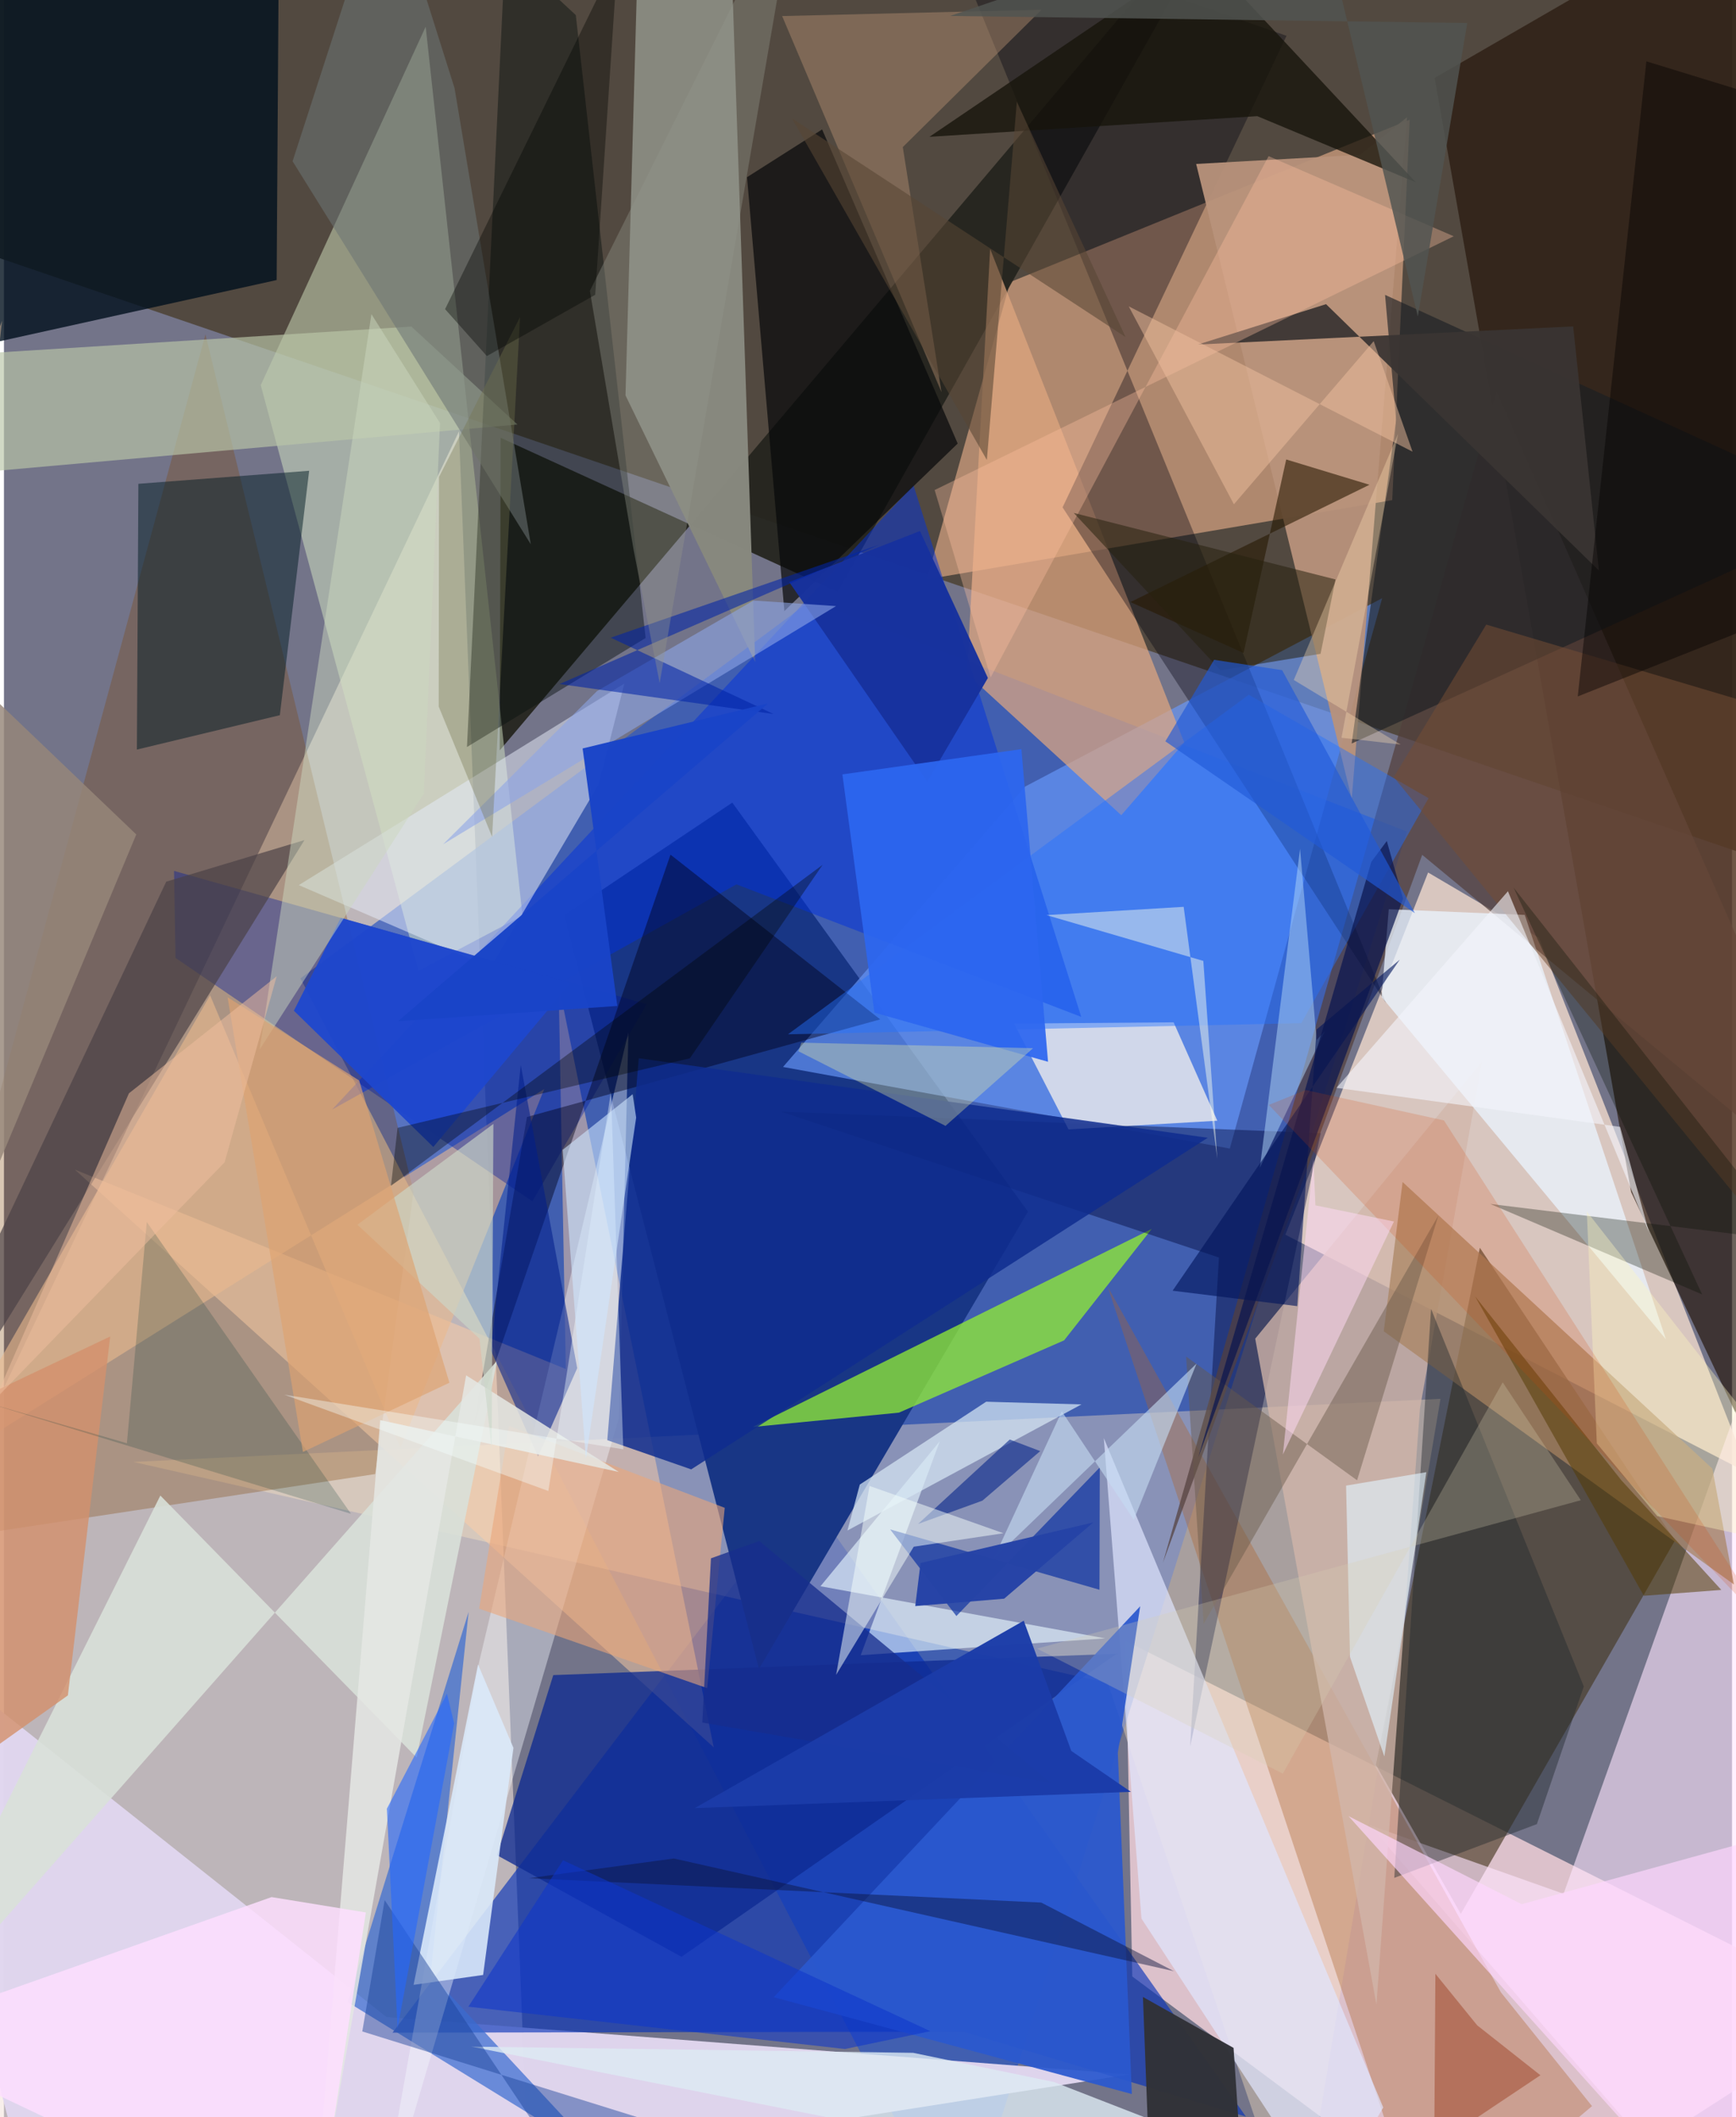 <svg xmlns="http://www.w3.org/2000/svg" width="228" height="278" viewBox="0 0 836 1024"><path fill="#737489" d="M0 0h836v1024H0z"/><path fill="#f3e4dd" fill-opacity=".58" d="M253.276 1042.335l-296.412-16.79L-62 801.375l282.112-592.708z"/><path fill="#4f4437" fill-opacity=".894" d="M-48.184-4.71l12.86 118.222L898 432.14V-8.682z"/><path fill="#f4d3da" fill-opacity=".816" d="M542.665 793.663l3.184 162.276L720.59 1086 898 971.986z"/><path fill="#2956c2" fill-opacity=".682" d="M678.732 402.194l-288.174-111.88-247.116 182.877L463.023 1086z"/><path fill="#e9d4c9" fill-opacity=".851" d="M844.208 712.64l-101.66-259.09-53.59-31.557-69.04 175.196z"/><path fill="#ffbe96" fill-opacity=".537" d="M671.613 241.9L446.48 280.183l40.314-143.751L680.063 57.88z"/><path fill="#e0d6ee" fill-opacity=".976" d="M17.982 1086L-62 779.442l247.042 196.124 359.541 27.743z"/><path fill="#0632b8" fill-opacity=".635" d="M187.967 983.119l276.382-.464 136.487 41.093-213.543-302.227z"/><path fill="#ffe7c4" fill-opacity=".376" d="M533.982 814.046L62.614 707.08l632.33-30.522L625.998 1086z"/><path fill="#183685" fill-opacity=".992" d="M352.355 388.204l-81.283 54.437 94.168 364.577 130.13-221.193z"/><path fill="#44371e" fill-opacity=".631" d="M663.712 853.578l41.068 72.11 103.591-180.601-94.383-141.606z"/><path fill="#699afd" fill-opacity=".643" d="M494.018 380.433l172.727-91.114-73.712 266.194-216.142-39.46z"/><path fill="#25241e" fill-opacity=".941" d="M239.836 362.943l.454-151.183 163.07 74.551L599.342-62z"/><path fill="#26160b" fill-opacity=".675" d="M898 810.766L864.653-62l-172.53 99.686 95.055 538.896z"/><path fill="#d9eac7" fill-opacity=".478" d="M200.57 469.477L124.23 186.29l79.793-173.387 46.825 429.992z"/><path fill="#ffe6ff" fill-opacity=".6" d="M660.516 882.68l175.751 202.696L898 513.97 754.496 915.965z"/><path fill="#7f4100" fill-opacity=".294" d="M198.134 576.265l-18.516 136.686L-62 749.501 97.475 161.735z"/><path fill="#000f1d" fill-opacity=".8" d="M-62-62h195.21l-1.29 197.451-173.143 38.27z"/><path fill="#87887e" fill-opacity=".992" d="M307.78-62h42.737l12.914 382.228-62.746-128.984z"/><path fill="#ffcfa4" fill-opacity=".486" d="M343.383 845.144L34.309 565.711l237.512 96.432-3.513-186.31z"/><path fill="#92ee34" fill-opacity=".753" d="M555.263 594.382l-42.39 53.898-79.895 34.962-70.75 6.933z"/><path fill="#e1a77f" fill-opacity=".706" d="M477.093 120.38l-11.24 205.49 74.676 68.411 30.468-35.13z"/><path fill="#0031dd" fill-opacity=".498" d="M439.976 234.624L158.72 536.681l195.644-108.948 166.802 64.106z"/><path fill="#ac642d" fill-opacity=".365" d="M768.257 1018.65L688.286 1086 533.908 622.214l190.268 341.41z"/><path fill="#396bd1" fill-opacity=".71" d="M166.255 968.329l58.536-188.734-18.381 175.183 83.107 89.355z"/><path fill="#000839" fill-opacity=".427" d="M587.774 608.214L375.722 537.62l261.276 10.465-63.157 296.651z"/><path fill="#fff7ec" fill-opacity=".714" d="M586.987 542.05l-21.138-47.59-77.166.62 26.32 51.17z"/><path fill="#0d2a92" fill-opacity=".757" d="M265.743 810.189l272.578-10.33-210.552 146.573-89.26-49.134z"/><path fill="#d1b5aa" fill-opacity=".765" d="M714.987 513.604l-29.976 167.689-21.048 288.223-58.633-322.053z"/><path fill="#e5ebf8" fill-opacity=".525" d="M300.117 330.604l-12.422 48.782-52.338 88.72-92.729-40.01z"/><path fill="#533f3c" fill-opacity=".714" d="M722.01 188.904L898 588.918 686.111 413.466 560.665 755.897z"/><path fill="#eab98e" fill-opacity=".588" d="M191.84 700.294L99.725 481.382-32.768 711.275l294.14-184.552z"/><path fill="#001c24" fill-opacity=".494" d="M65.034 233.999L64.3 362.54l69.16-16.627L147.642 227.7z"/><path fill="#00000f" fill-opacity=".361" d="M620.47 17.32L512.13 245.394 668.627 485.16 453.368-40.98z"/><path fill="#b9c6a7" fill-opacity=".663" d="M197.1 157.963l51.305 47.352-275.57 24.49-21.344-56.467z"/><path fill="#f5fbff" fill-opacity=".404" d="M229.83 804.054l72.269-304.89-4.556 186.55L179.576 1086z"/><path fill="#b9937b" fill-opacity=".941" d="M576.753 79.294l79.393-4.426 22.639-18.173-26.763 329.681z"/><path fill="#08090a" fill-opacity=".706" d="M359.476 85.701l18.062 209.863 83.853-81.042-65.584-151.92z"/><path fill="#001c9e" fill-opacity=".384" d="M310.979 485.677l-55.354 95.368L82.983 463.316l-.703-42.087z"/><path fill="#0a1210" fill-opacity=".463" d="M276.646 7.306l33.784 301.263-86.434 52.733 18.55-385.703z"/><path fill="#ebf4ff" fill-opacity=".749" d="M804 647.757l-68.288-205.251-65.784-2.757-3.464 42.435z"/><path fill="#000118" fill-opacity=".439" d="M423.893 493.046l-170.876 47.198-25.617 148.69 95.057-275.56z"/><path fill="#0f2c8e" fill-opacity=".843" d="M582.359 550.299l-275.268-38.456-15.222 184.714 40.598 14.128z"/><path fill="#a88360" fill-opacity=".718" d="M836.902 766.348l-10.427-56.038-149.848-138.602-9.122 72.188z"/><path fill="#d9e1d9" fill-opacity=".894" d="M238.599 658.105L199.634 850.08 75.658 723.339-62 998.835z"/><path fill="#e1e6ff" fill-opacity=".69" d="M550.294 927.958l89.97 137.587 26.988-46.227-135.177-323.773z"/><path fill="#e7f7fe" fill-opacity=".624" d="M532.721 792.422l-118.236 8.146 38.232-103.465-57.707 70.11z"/><path fill="#ddebf3" fill-opacity=".8" d="M711.103 1086l-485.098-96.122 213.846 3.002 68.13 14.126z"/><path fill="#2a58ce" fill-opacity=".929" d="M372.38 965.974l173.256 46.845-6.768-165.038 10.815-70.894z"/><path fill="#2671ff" fill-opacity=".443" d="M602.215 336.023l86.975 50.018-61.587 108.823-248.323 5.394z"/><path fill="#191e23" fill-opacity=".616" d="M668.137 142.62l5.35 60.614-21.502 156.37L898 247.678z"/><path fill="#c29a79" fill-opacity=".392" d="M501.983 4.7l-67.15 66.435 18.731 118.56-77.11-181.932z"/><path fill="#303238" fill-opacity=".976" d="M553.866 1040.846L601.24 1086l-6.397-95.497-43.839-24.646z"/><path fill="#032ba1" fill-opacity=".643" d="M460.762 781.621l-32.048-41.903 101.269 29.187.146-59.158z"/><path fill="#001d8a" fill-opacity=".557" d="M235.581 653.186l22.78 51.343 18.959-42.803-27.31-146.622z"/><path fill="#d6e7f4" fill-opacity=".718" d="M475.172 677.96l-61.134 40.065-5.989 22.224 113.21-60.985z"/><path fill="#eaa67a" fill-opacity=".584" d="M348.69 729.274l-104.42-39.668-14.386 88.448 110.324 38.438z"/><path fill="#17140b" fill-opacity=".776" d="M683.004 88.174l-103.78-111.18-131.5 89.178 158.6-9.989z"/><path fill="#21292c" fill-opacity=".431" d="M741.587 882.256l-68.99 26.007L690.39 633.06l73.886 182.624z"/><path fill="#dbe9fa" fill-opacity=".886" d="M229.347 805.033L198.17 959.996l33.633-4.78 14.686-109.821z"/><path fill="#d3906c" fill-opacity=".804" d="M-48.817 693.947l100.213-47.54-20.464 173.587L-62 886.099z"/><path fill="#4a4146" fill-opacity=".678" d="M78.495 426.434l66.866-20.108L-7.089 652.35-62 723.836z"/><path fill="#e5e7e4" fill-opacity=".851" d="M182.032 686.87L149.162 1086l74.422-420.801 73.834 46.722z"/><path fill="#744d34" fill-opacity=".537" d="M672.34 375.87l44.746-73.778L898 355.826l-46.768 238.977z"/><path fill="#e1f3fe" fill-opacity=".616" d="M667.793 849.54l-16.619-48.143-1.892-82.865 38.825-6.492z"/><path fill="#17329e" fill-opacity=".976" d="M443.146 256.821L476 327.923l-29.322 50.116-66.787-96.507z"/><path fill="#2c66f0" fill-opacity=".929" d="M405.616 374.549l86.602-12.223 12.877 151.22-84.004-23.772z"/><path fill="#fedeff" fill-opacity=".835" d="M129.457 917.556l45.623 7.434L150.255 1086-62 985.276z"/><path fill="#6c7474" fill-opacity=".553" d="M217.987 42.635l36.887 220.625L139.631 77.997 184.972-62z"/><path fill="#261700" fill-opacity=".58" d="M599.682 315.823l20.633-93.594 40.281 12.235-115.644 56.732z"/><path fill="#3a3533" fill-opacity=".937" d="M771.6 275.939L639.593 147.112l-61.994 19.528 181.547-8.77z"/><path fill="#acd1f8" fill-opacity=".51" d="M627.013 410.518l-19.438 154.323 31.486-66.122-4.023 4.265z"/><path fill="#1c429a" fill-opacity=".459" d="M173.35 982.536l10.826-63.507 110.086 164.69 122.624-25.318z"/><path fill="#f5f79f" fill-opacity=".322" d="M384.337 508.451l71.158 36.09 42.365-37.574-112.091-2.675z"/><path fill="#1e47ce" fill-opacity=".945" d="M140.264 488.851l22.695-44.935 111.069 31.57-66.324 79.27z"/><path fill="#68594a" fill-opacity=".455" d="M693.919 587.916l-113.55 197.521-8.479-129.334 82.71 59.86z"/><path fill="#ffc2a0" fill-opacity=".349" d="M450.243 237.008l251.12-122.738-89.562-38.748-134.463 252.117z"/><path fill="#c5dbf2" fill-opacity=".616" d="M478.692 754.052l98.25-94.53-30.335 75.562-34.855-52.49z"/><path fill="#fbfeec" fill-opacity=".459" d="M580.215 464.758l-75.842-22.155 66.34-4.002 16.264 121.821z"/><path fill="#060e00" fill-opacity=".302" d="M730.31 429.297l134.631 170.945-145.911-17.935 102.513 43.773z"/><path fill="#103e39" fill-opacity=".216" d="M-10.722 677.71l70.201 20.334 9.62-107.005 98.785 141.14z"/><path fill="#a24d33" fill-opacity=".557" d="M692.48 954.639l20.2 24.912 30.613 24.174-51.367 34.308z"/><path fill="#8ea5e7" fill-opacity=".588" d="M212.439 408.357l190.09-115.211-39.926-2.686-75.684 43.777z"/><path fill="#00145b" fill-opacity=".608" d="M625.67 631.743l9.345-133.834 40.231-33.748-109.891 160.11z"/><path fill="#fff7bd" fill-opacity=".369" d="M765.735 585.958L898 754.842l-98.19-21.547-29.227-35.19z"/><path fill="#ccd7bf" fill-opacity=".482" d="M177.767 151.935L123.69 507.611l79.465-123.821 7.796-179.142z"/><path fill="#543b02" fill-opacity=".518" d="M711.702 627.037l81.637 144.787 37.468-2.83-48.412-53.11z"/><path fill="#ccd6c9" fill-opacity=".643" d="M236.778 543.59l-65.791 48.76 59.071 55.14 5.875 53.424z"/><path fill="#d8ceb3" fill-opacity=".271" d="M725.057 668.583L618.672 857.846l-118.878-60.457L762.84 725.61z"/><path fill="#0124a7" fill-opacity=".565" d="M423.65 263.358l-130.124 45.071 78.807 36.926-103.559-14.51z"/><path fill="#09144f" fill-opacity=".702" d="M668.981 406.768l-7.494 10.08-83.727 288.077 99.094-270.26z"/><path fill="#172d8d" fill-opacity=".761" d="M342.027 753.703l23.362-8.357 140.957 116.941-168.507-29.156z"/><path fill="#040100" fill-opacity=".431" d="M794.563 29.673l-33.203 307.17L898 282.515l-13.401-225.2z"/><path fill="#97877a" fill-opacity=".824" d="M-52.805 291.873L64.015 403.59-61.491 704.146l60.559-548.98z"/><path fill="#1b3ca9" fill-opacity=".969" d="M545.203 866.665l-211.052 7.858 159.197-90.648 22.998 62.984z"/><path fill="#fed7ff" fill-opacity=".655" d="M837.048 1086L898 875.826l-163.787 45.166-83.744-42.594z"/><path fill="#0b143e" fill-opacity=".459" d="M566.006 953.4l-64.194-33.19-247.8-11.802 70.049-9.523z"/><path fill="#dda371" fill-opacity=".659" d="M215.495 668.774l-43.638-146.169-63.669-40.25 36.447 219.913z"/><path fill="#0d36cb" fill-opacity=".553" d="M224.659 970.576l182.203 20.455 41.283-8.619-177.685-82.666z"/><path fill="#f0c19f" fill-opacity=".478" d="M544.131 148.168l50.884 95.737 67.622-78.901 18.801 53.46z"/><path fill="#022188" fill-opacity=".576" d="M442.24 737.078l44.326-40.828 14.746 5.594-27.957 23.965z"/><path fill="#000401" fill-opacity=".353" d="M187.237 573.54l208.786-155.244-64.195 93.566-141.417 33.641z"/><path fill="#f5fffc" fill-opacity=".498" d="M402.578 810.069L418.75 718.7l64.776 22.872-43.391 6.512z"/><path fill="#d53f00" fill-opacity=".176" d="M696.634 541.91l158.999 247.793-243.73-255.28 17.808-7.207z"/><path fill="#93958c" fill-opacity=".376" d="M304.698 266.452l12.515 63.941L384.637-62 283.452 140.651z"/><path fill="#75734f" fill-opacity=".365" d="M210.469 230.671l39.199-77.327-13.515 251.387-25.83-62.984z"/><path fill="#f3f5fc" fill-opacity=".604" d="M644.658 526.152l137.19 18.88 13.915 50.842-68.177-164.808z"/><path fill="#f4ffff" fill-opacity=".384" d="M299.62 700.975l-5.957-172.883-30.3 193.051-127.738-46.588z"/><path fill="#010300" fill-opacity=".369" d="M286.036 142.573L296.94-21.04l-83.53 170.558 20.209 22.689z"/><path fill="#d0e7ff" fill-opacity=".584" d="M304.146 529.228l1.699 11.296-24.32 165.015-11.24-149.402z"/><path fill="#27210f" fill-opacity=".529" d="M636.936 316.23l-48.439 7.956-70.964-76.096 126.637 32.168z"/><path fill="#574634" fill-opacity=".565" d="M381.235 57.283l161.367 105.753L490.003 49.24l-14.506 173.226z"/><path fill="#515451" fill-opacity=".831" d="M707.904 11.12l-23.922 141.937-49.144-205.505L457.755 7.704z"/><path fill="#fed9f6" fill-opacity=".51" d="M618.707 703.482L633.5 560.785l.942 22.188 38.003 7.833z"/><path fill="#215ad9" fill-opacity=".647" d="M682.553 441.656L561.85 358.555l23.576-39.425 32.906 4.997z"/><path fill="#1944c8" fill-opacity=".976" d="M296.73 486.546l-16.79-124.537 89.728-21.802L190.65 493.915z"/><path fill="#2568ff" fill-opacity=".592" d="M217.793 833.604l-3.474-14.441-29.072 55.652 5.168 106.183z"/><path fill="#fcddb4" fill-opacity=".353" d="M675.685 360.133l-28.612-3.307 27.34-146.948-50.431 119.002z"/><path fill="#2543a6" fill-opacity=".98" d="M483.852 773.236l43.11-36.886-83.543 19.616-2.555 20.837z"/><path fill="#efbe9f" fill-opacity=".506" d="M-4.343 676.887l64.806-148.096 71.473-56.592-25.2 89.991z"/></svg>